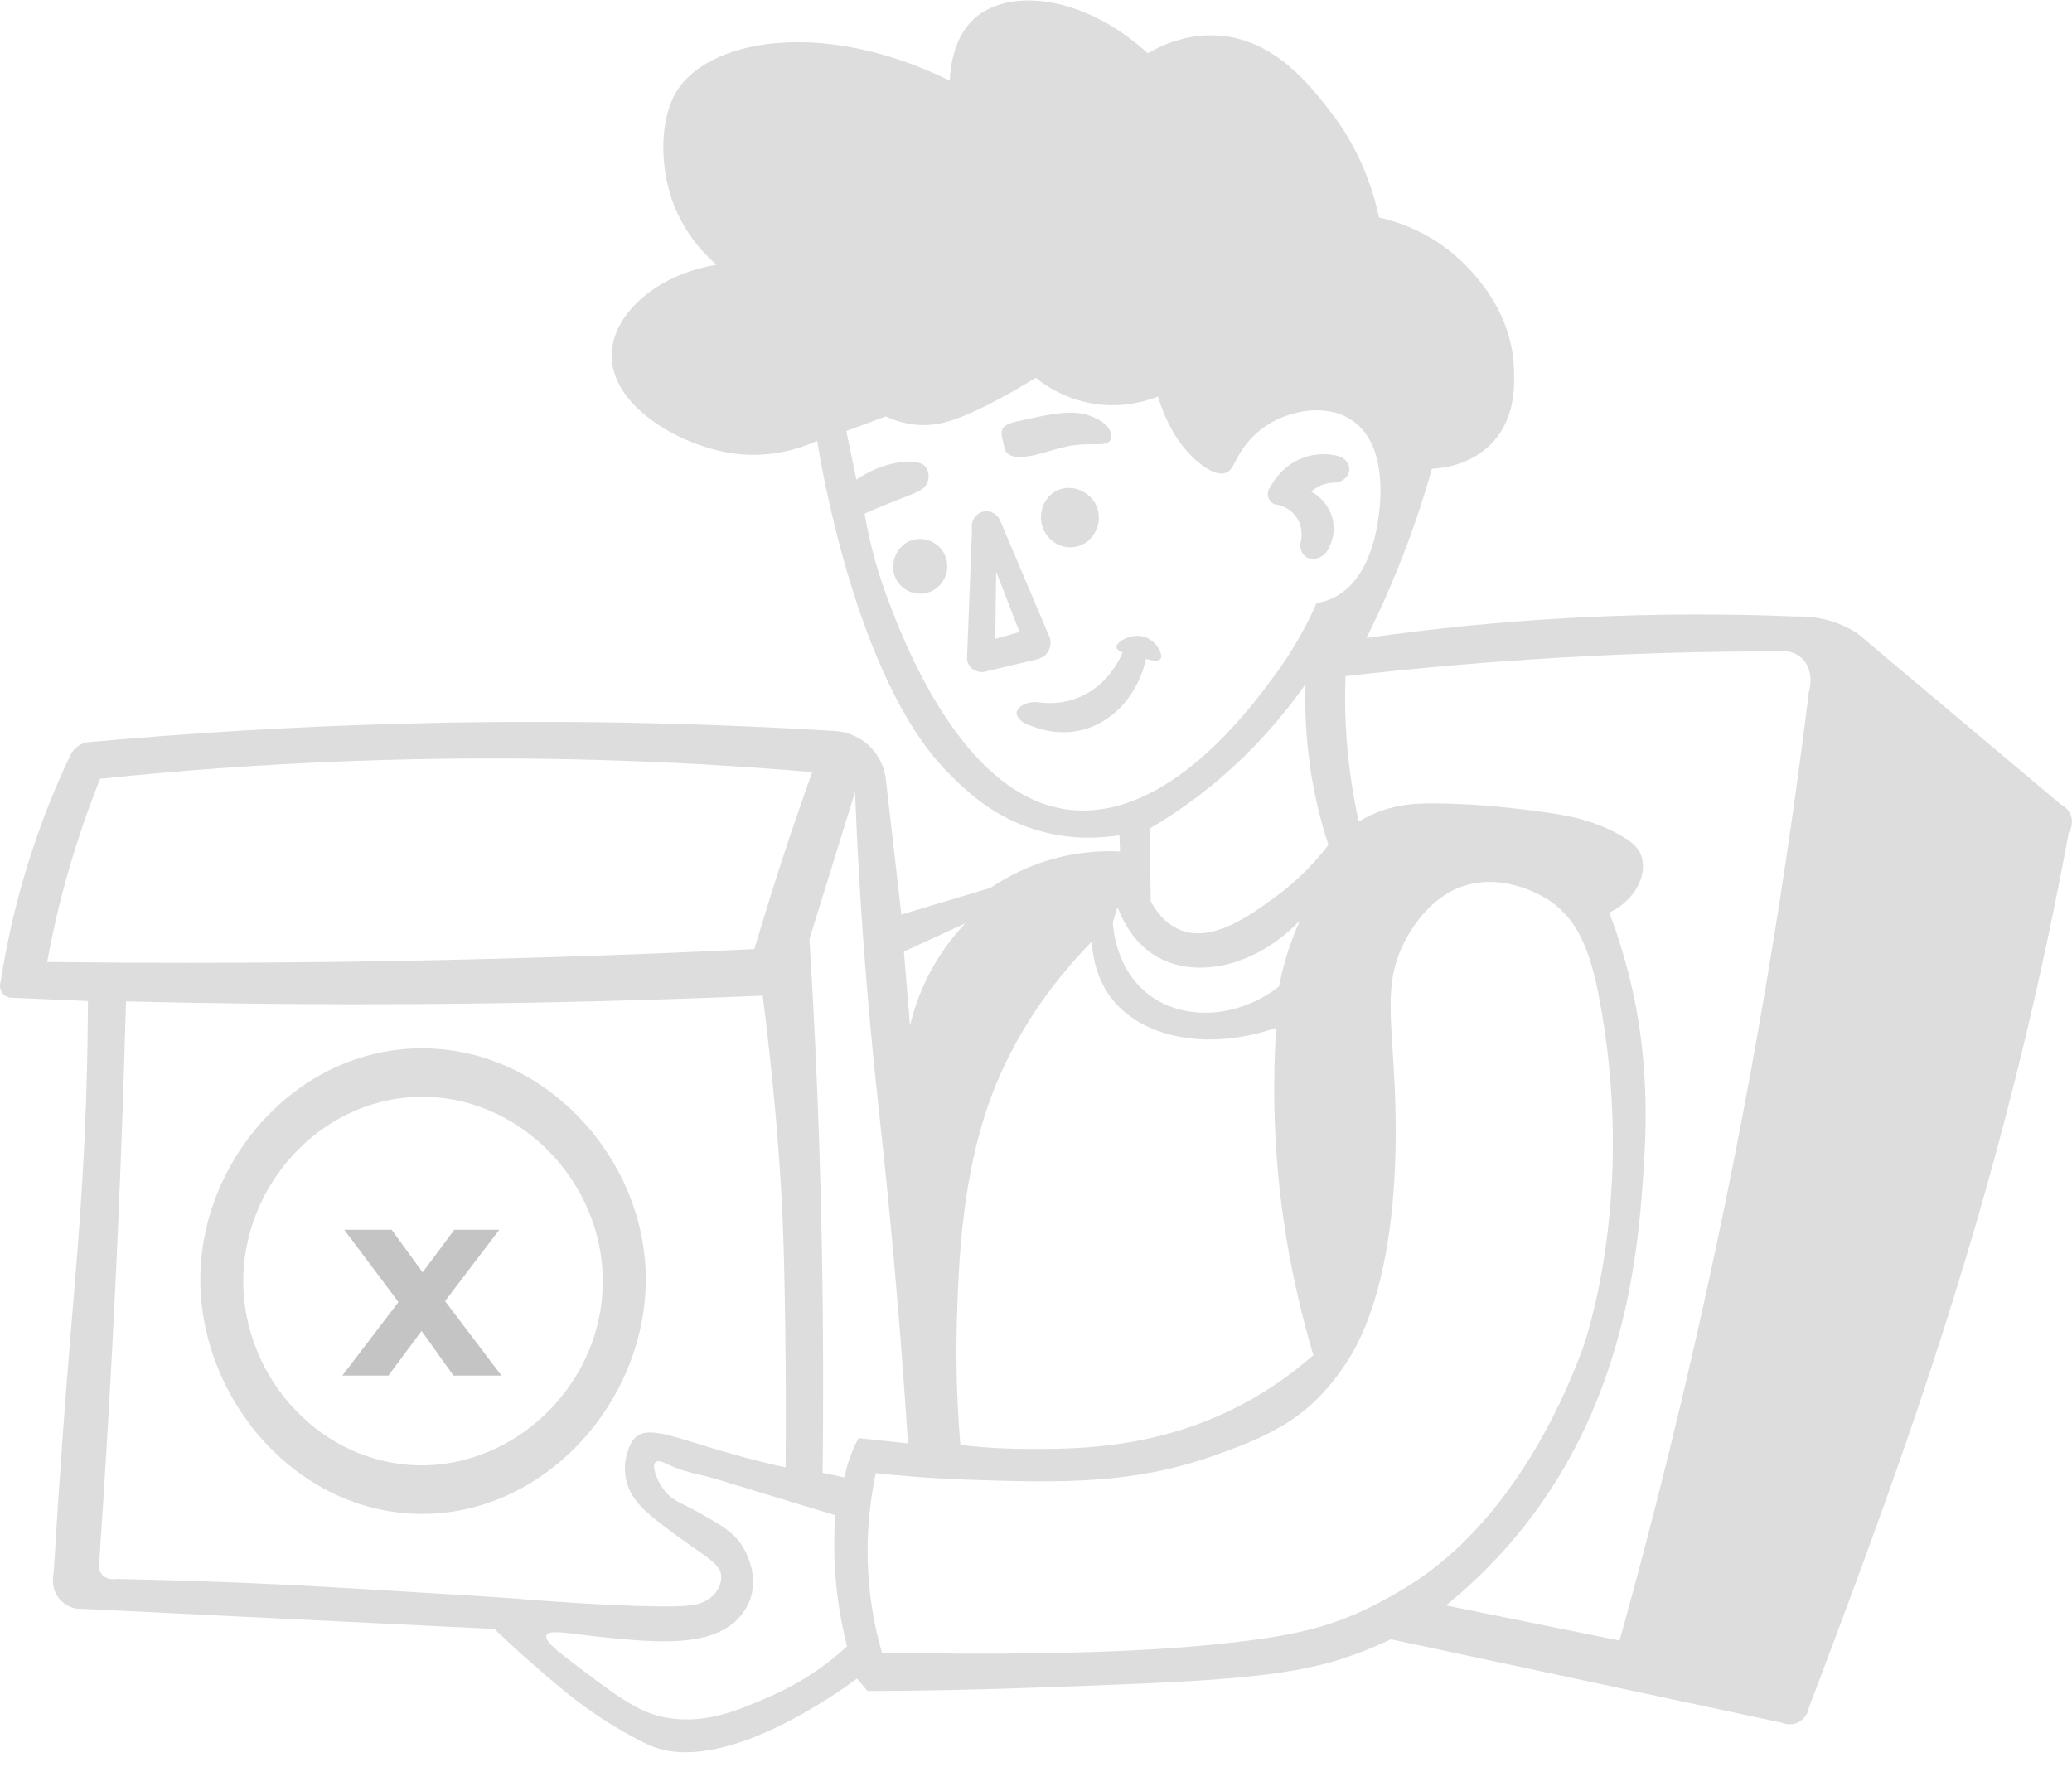 <svg width="367" height="313" viewBox="0 0 367 313" fill="none" xmlns="http://www.w3.org/2000/svg">
<path d="M366.797 144.433C366.344 143.176 365.304 142.623 365.058 142.509C353.033 132.396 340.989 122.283 328.964 112.17C327.849 111.446 326.222 110.589 324.162 109.961C321.741 109.256 319.643 109.161 318.206 109.199C306.313 108.704 293.286 108.666 279.333 109.389C265.908 110.075 253.43 111.37 242.029 113.008C243.428 110.208 244.808 107.237 246.15 104.133C249.346 96.686 251.785 89.582 253.638 83.012C255.226 82.954 260.369 82.535 264.226 78.517C268.442 74.118 268.253 68.328 268.158 65.299C267.761 53.149 258.119 45.473 256.341 44.121C251.652 40.541 246.963 39.131 244.26 38.522C242.293 29.304 238.266 23.152 235.789 19.953C232.083 15.153 225.787 6.964 215.804 6.297C210.208 5.916 205.708 8.049 203.307 9.44C192 -0.883 178.689 -2.273 172.507 3.345C171.524 4.24 168.517 7.307 168.234 14.296C145.677 3.136 124.879 6.907 119.51 16.734C117.109 21.153 116.674 28.885 119.151 35.722C121.287 41.607 124.993 45.245 126.921 46.902C116.56 48.578 108.922 55.263 108.373 62.176C107.617 71.699 120.436 79.069 130.079 80.345C136.526 81.202 141.839 79.374 144.751 78.098C145.053 80.155 151.369 120.036 167.761 136.681C170.711 139.671 175.91 144.966 184.475 147.27C190.166 148.813 195.158 148.432 198.277 147.956C198.315 148.908 198.353 149.86 198.391 150.813C195.082 150.66 189.977 150.851 184.229 152.851C180.561 154.127 177.631 155.803 175.475 157.25C170.2 158.831 164.925 160.412 159.65 161.992C158.761 154.203 157.854 146.394 156.965 138.605C156.908 137.767 156.625 134.948 154.356 132.51C151.595 129.558 147.984 129.444 147.322 129.444C123.934 128.035 98.674 127.444 71.807 128.168C52.011 128.682 33.179 129.863 15.388 131.482C15.199 131.52 14.896 131.596 14.537 131.748C13.97 131.996 13.592 132.32 13.402 132.491C12.816 133.024 12.514 133.615 12.363 133.977C9.451 140.109 6.501 147.48 4.062 155.974C2.209 162.411 0.962 168.43 0.13 173.819C0.092 173.896 -0.267 175.019 0.451 175.933C0.924 176.543 1.604 176.676 1.794 176.714C6.388 176.905 10.982 177.095 15.577 177.305C15.558 179.8 15.539 183.685 15.426 188.427C14.972 208.52 13.629 222.671 12.419 237.393C11.625 246.991 10.547 261.085 9.508 278.568C9.432 278.854 8.903 281.178 10.453 283.12C11.531 284.453 12.987 284.815 13.421 284.91C38.133 286.11 62.845 287.329 87.557 288.529C89.031 289.938 91.206 291.976 93.928 294.357C98.201 298.109 101.813 301.251 106.596 304.375C110.264 306.755 113.668 308.527 115.01 309.117C127.772 314.735 148.495 299.747 151.803 297.309C152.427 298.052 153.032 298.775 153.656 299.518C155.282 299.518 157.797 299.499 160.86 299.461C171.958 299.328 180.391 299.023 184.191 298.89C212.93 297.88 227.527 297.309 238.474 293.557C242.747 292.091 245.375 290.833 246.377 290.357C269.425 295.271 292.473 300.204 315.54 305.117C315.691 305.175 317.223 305.841 318.735 304.946C320.153 304.108 320.399 302.603 320.418 302.394C321.344 299.994 322.725 296.357 324.37 291.957C331.743 272.264 342.369 243.83 351.596 211.205C356.058 195.398 361.56 173.819 366.419 147.499C366.57 147.308 367.346 145.975 366.797 144.433ZM320.399 122.492C315.691 160.811 308.714 201.797 298.599 244.839C294.912 260.571 290.979 275.826 286.858 290.586C276.61 288.51 266.362 286.434 256.115 284.358C259.329 281.768 264.49 277.216 269.747 270.626C288.862 246.668 290.412 218.938 291.263 204.711C292.095 190.694 290.299 180.771 289.41 176.562C288.105 170.391 286.442 165.325 285.043 161.649C289.788 159.383 291.887 154.755 290.677 151.479C290.242 150.299 289.334 149.175 286.404 147.613C281.639 145.08 277.347 144.356 272.469 143.709C264.887 142.699 259.348 142.338 254.054 142.299C251.066 142.28 247.417 142.376 243.276 144.166C242.142 144.661 241.253 145.156 240.667 145.499C240.157 143.214 239.703 140.795 239.325 138.243C238.323 131.444 238.115 125.216 238.323 119.769C248.741 118.569 259.593 117.56 270.9 116.817C286.914 115.75 302.172 115.331 316.58 115.369C317.185 115.465 318.206 115.731 319.113 116.55C320.588 117.941 321.061 120.245 320.399 122.492ZM197.937 160.659C198.845 163.097 200.811 167.058 204.857 169.42C211.872 173.496 222.46 171.21 230.249 163.04C229.436 164.868 228.604 166.963 227.886 169.306C227.3 171.248 226.865 173.058 226.544 174.734C218.981 180.58 209.225 180.828 203.155 175.914C197.824 171.61 197.2 164.887 197.105 163.364C197.389 162.468 197.653 161.554 197.937 160.659ZM226.052 158.755C221.363 162.202 214.745 167.02 209.036 164.716C206.313 163.611 204.687 161.269 203.817 159.631C203.76 155.346 203.704 151.041 203.647 146.756C206.351 145.175 209.187 143.309 212.08 141.119C220.777 134.529 226.96 127.273 231.252 121.159C231.062 126.663 231.384 133.367 232.934 140.833C233.596 144.033 234.409 146.985 235.298 149.651C231.913 154.069 228.472 156.964 226.052 158.755ZM189.939 143.48C170.465 141.766 159.744 112.817 157.041 105.561C154.829 99.619 153.732 94.439 153.146 90.972C155.585 89.887 157.608 89.087 159.026 88.535C162.259 87.278 163.753 86.821 164.282 85.392C164.604 84.516 164.528 83.412 163.942 82.688C163.62 82.288 162.845 81.621 160.198 81.812C158.459 81.945 155.377 82.478 151.69 84.935C151.085 82.078 150.499 79.203 149.894 76.346C152.219 75.489 154.564 74.613 156.889 73.756C158.572 74.537 161.181 75.432 164.358 75.279C164.433 75.279 165.625 75.203 166.929 74.917C172.507 73.66 181.923 67.871 183.454 66.918C185.042 68.194 189.032 71.07 194.893 71.661C199.544 72.137 203.231 70.975 205.103 70.232C206.218 73.908 208.393 78.898 212.628 82.174C215.256 84.211 216.561 83.926 217.033 83.773C218.395 83.316 218.546 81.831 220.021 79.641C220.909 78.346 222.516 76.365 225.126 74.879C228.812 72.765 234.674 71.508 239.079 74.194C246.283 78.593 244.392 90.344 244.014 92.61C243.692 94.553 242.331 102.99 236.054 105.942C234.938 106.475 233.917 106.704 233.199 106.818C231.724 110.17 229.38 114.76 225.75 119.655C221.268 125.73 207.031 144.985 189.939 143.48ZM177.82 188.903C180.448 183.342 185.118 175.191 193.399 166.773C193.664 171.763 195.441 174.848 196.595 176.448C201.964 183.837 213.838 186.275 226.052 182.047C225.768 186.351 225.636 190.865 225.712 195.607C225.995 212.824 229.002 227.832 232.632 240.04C226.581 245.315 220.909 248.458 216.882 250.305C203.004 256.704 189.92 256.723 181.128 256.628C176.534 256.59 172.734 256.247 170.106 255.943C169.311 246.515 169.33 238.63 169.519 232.898C169.879 221.49 170.635 204.044 177.82 188.903ZM171.013 163.535C169.368 165.249 167.459 167.554 165.719 170.467C163.167 174.734 161.881 178.733 161.181 181.666C160.822 177.286 160.463 172.924 160.104 168.544C163.734 166.887 167.383 165.211 171.013 163.535ZM149.553 261.675C148.268 261.409 146.982 261.142 145.696 260.875C145.791 254.209 145.81 247.467 145.791 240.687C145.715 215.091 144.864 190.294 143.371 166.354C146.056 157.669 148.759 148.984 151.444 140.3C151.766 148.413 152.371 160.926 153.675 176.238C154.961 191.417 156.001 198.75 157.627 215.624C158.534 225.07 159.744 238.802 160.822 255.657C157.91 255.352 154.98 255.028 152.068 254.724C151.35 256.076 150.631 257.695 150.064 259.599C149.875 260.323 149.705 261.028 149.553 261.675ZM8.354 170.391C9.508 164.087 11.134 157.155 13.478 149.803C14.821 145.575 16.258 141.614 17.732 137.938C31.988 136.453 47.038 135.348 62.826 134.777C92.151 133.71 119.283 134.662 143.862 136.757C142.463 140.662 141.064 144.661 139.703 148.737C137.51 155.326 135.486 161.802 133.615 168.106C109.621 169.268 84.928 170.048 59.574 170.372C42.179 170.582 25.106 170.582 8.354 170.391ZM90.657 283.101C90.374 283.044 81.412 282.492 63.469 281.406C53.202 280.778 38.606 280.035 20.663 279.673C19.547 279.863 18.47 279.502 17.921 278.702C17.6 278.245 17.543 277.768 17.524 277.464C18.697 260.399 19.718 242.992 20.549 225.242C21.06 214.272 21.495 203.416 21.854 192.674C22.024 187.551 22.175 182.447 22.327 177.362C39.192 177.781 56.53 177.952 74.284 177.838C95.157 177.705 115.445 177.19 135.089 176.352C136.904 190.579 137.85 202.044 138.36 210.767C138.568 214.367 138.701 217.509 138.776 220.176C138.946 225.375 139.098 233.774 139.154 241.506C139.211 248.972 139.192 255.276 139.154 259.923C136.659 259.371 133.01 258.514 128.623 257.238C119.415 254.59 114.84 252.438 112.552 254.609C111.058 256.038 110.737 259.104 110.718 259.256C110.699 259.504 110.567 260.99 111.058 262.685C111.928 265.751 114.329 267.789 117.241 270.036C124.369 275.559 127.772 276.721 127.753 279.349C127.753 280.397 127.205 281.635 126.43 282.492C126.43 282.492 125.314 283.749 123.216 284.206C120.285 284.891 107.693 284.491 90.657 283.101ZM136.337 300.509C130.589 303.003 124.974 305.441 117.997 304.241C113.062 303.384 108.922 300.223 100.659 293.9C97.993 291.862 96.462 290.472 96.783 289.653C97.237 288.51 101.019 289.405 106.88 289.996C116.258 290.948 125.693 291.786 130.608 286.834C132.197 285.234 132.802 283.539 132.953 283.044C134.484 278.283 131.516 273.864 131.251 273.483C129.701 271.255 127.602 270.074 124.123 268.093C120.682 266.151 119.037 265.884 117.468 263.713C116.239 261.999 115.407 259.599 116.125 258.971C116.636 258.514 117.77 259.142 119.037 259.714C121.684 260.894 124.634 261.256 127.394 262.132C131.327 263.351 138.417 265.503 147.946 268.379C147.701 271.883 147.644 276.073 148.116 280.759C148.532 284.872 149.251 288.529 150.045 291.614C147.285 294.128 142.747 297.728 136.337 300.509ZM240.346 285.767C233.861 288.586 227.678 290.015 214.897 291.291C209.716 291.805 195.403 293.119 166.948 292.871C162.391 292.833 158.648 292.757 156.209 292.719C155.377 289.824 154.658 286.548 154.186 282.892C153.07 274.055 153.959 266.475 155.112 260.932C158.988 261.351 164.868 261.885 172.034 262.113C187.841 262.628 200.489 262.913 214.764 257.923C222.668 255.162 228.151 252.686 232.783 248.286C233.785 247.334 236.394 244.744 238.928 240.649C241.159 237.069 247.701 225.261 247.19 197.283C246.888 180.809 244.43 174.296 249.365 165.725C253.033 159.364 257.514 157.555 258.629 157.136C266.703 154.146 274.19 159.345 274.625 159.631C278.274 162.24 281.11 166.03 283.019 175.572C290.337 212.158 280.24 239.126 280.24 239.126C278.104 244.82 269.482 267.16 251.633 279.464C246.339 283.139 240.611 285.653 240.346 285.767Z" fill="#DDDDDD"/>
<path d="M72.997 185.722C69.84 185.875 66.796 186.427 63.903 187.322C48.002 192.255 36.714 207.567 35.58 223.851C34.029 245.867 51.197 267.483 73.734 268.131C97.217 268.817 116.143 246.477 114.253 223.394C113.099 209.262 104.232 196.216 91.734 189.817C86.1 186.941 79.728 185.398 72.997 185.722ZM106.746 228.022C106.123 246.362 89.825 261.046 71.995 259.427C55.886 257.98 43.332 243.639 43.086 227.412C42.84 210.291 56.378 195.016 73.526 194.293C91.81 193.531 107.37 209.51 106.746 228.022Z" fill="#DDDDDD"/>
<path d="M185.572 115.521C186.328 114.416 186.007 113.197 185.969 113.026C183.057 106.17 180.164 99.313 177.253 92.457C176.837 91.143 175.494 90.343 174.208 90.61C172.828 90.895 171.902 92.305 172.166 93.752C171.864 101.408 171.58 109.046 171.278 116.702C171.297 116.968 171.41 117.635 171.94 118.206C172.828 119.178 174.114 119.044 174.246 119.025C177.46 118.263 180.675 117.483 183.908 116.721C184.154 116.626 185.004 116.359 185.572 115.521ZM176.44 101.256C177.82 104.817 179.2 108.379 180.58 111.94C179.143 112.34 177.706 112.759 176.288 113.159C176.345 109.198 176.383 105.217 176.44 101.256Z" fill="#DDDDDD"/>
<path d="M202.872 112.854C200.565 112.016 197.691 113.635 197.748 114.606C197.767 115.025 198.334 115.349 198.844 115.559C198.409 116.606 196.178 121.634 190.676 123.691C187.992 124.7 185.571 124.605 184.153 124.415C181.809 124.072 180.145 125.253 180.069 126.243C180.013 127.1 181.109 128.186 182.773 128.624C184.324 129.214 187.897 130.357 192.019 129.195C197.445 127.69 201.624 122.834 202.985 116.701C204.119 117.025 205.235 117.196 205.556 116.701C206.105 115.939 204.819 113.559 202.872 112.854Z" fill="#DDDDDD"/>
<path d="M225.692 89.297C225.956 89.316 228.452 89.602 229.814 91.906C231.043 93.982 230.381 96.096 230.286 96.401C230.286 96.515 230.305 98.001 231.364 98.668C232.442 99.353 234.2 98.953 235.164 97.468C235.467 96.953 236.62 94.877 236.091 92.192C235.429 88.821 232.631 87.259 232.234 87.069C232.593 86.764 233.103 86.383 233.784 86.06C234.805 85.603 235.713 85.507 236.299 85.488C237.887 85.488 239.059 84.231 238.984 82.955C238.927 81.984 238.171 81.089 237.093 80.784C236.072 80.517 233.897 80.117 231.364 80.898C227.299 82.136 225.389 85.507 224.992 86.25C224.917 86.345 224.444 86.974 224.576 87.85C224.784 88.821 225.597 89.259 225.692 89.297Z" fill="#DDDDDD"/>
<path d="M178.386 80.232C179.029 80.879 179.993 80.955 180.579 80.936C183.945 80.917 186.762 79.26 190.524 78.822C193.738 78.441 196.102 79.146 196.688 77.908C196.915 77.432 196.783 76.861 196.707 76.594C196.329 75.185 194.722 74.385 193.928 74.004C190.411 72.347 186.724 73.166 179.955 74.689C179.237 74.861 177.932 75.166 177.516 76.08C177.27 76.613 177.44 77.26 177.743 78.594C177.932 79.47 178.045 79.908 178.386 80.232Z" fill="#DDDDDD"/>
<path d="M187.236 86.877C184.93 87.981 183.776 90.895 184.684 93.428C185.572 95.904 188.219 97.447 190.772 96.799C193.589 96.095 195.234 92.971 194.44 90.248C193.589 87.22 189.997 85.563 187.236 86.877Z" fill="#DDDDDD"/>
<path d="M161.541 95.677C158.762 96.553 157.419 99.943 158.667 102.495C159.688 104.571 162.222 105.714 164.547 104.895C166.873 104.076 168.178 101.6 167.686 99.296C167.138 96.572 164.207 94.839 161.541 95.677Z" fill="#DDDDDD"/>
<path d="M60.641 243.648L72.209 228.48L72.065 232.608L60.977 217.824H69.377L76.385 227.472L73.217 227.568L80.465 217.824H88.433L77.297 232.464V228.432L88.817 243.648H80.321L72.977 233.376L76.097 233.808L68.801 243.648H60.641Z" fill="#C4C4C4"/>
</svg>
